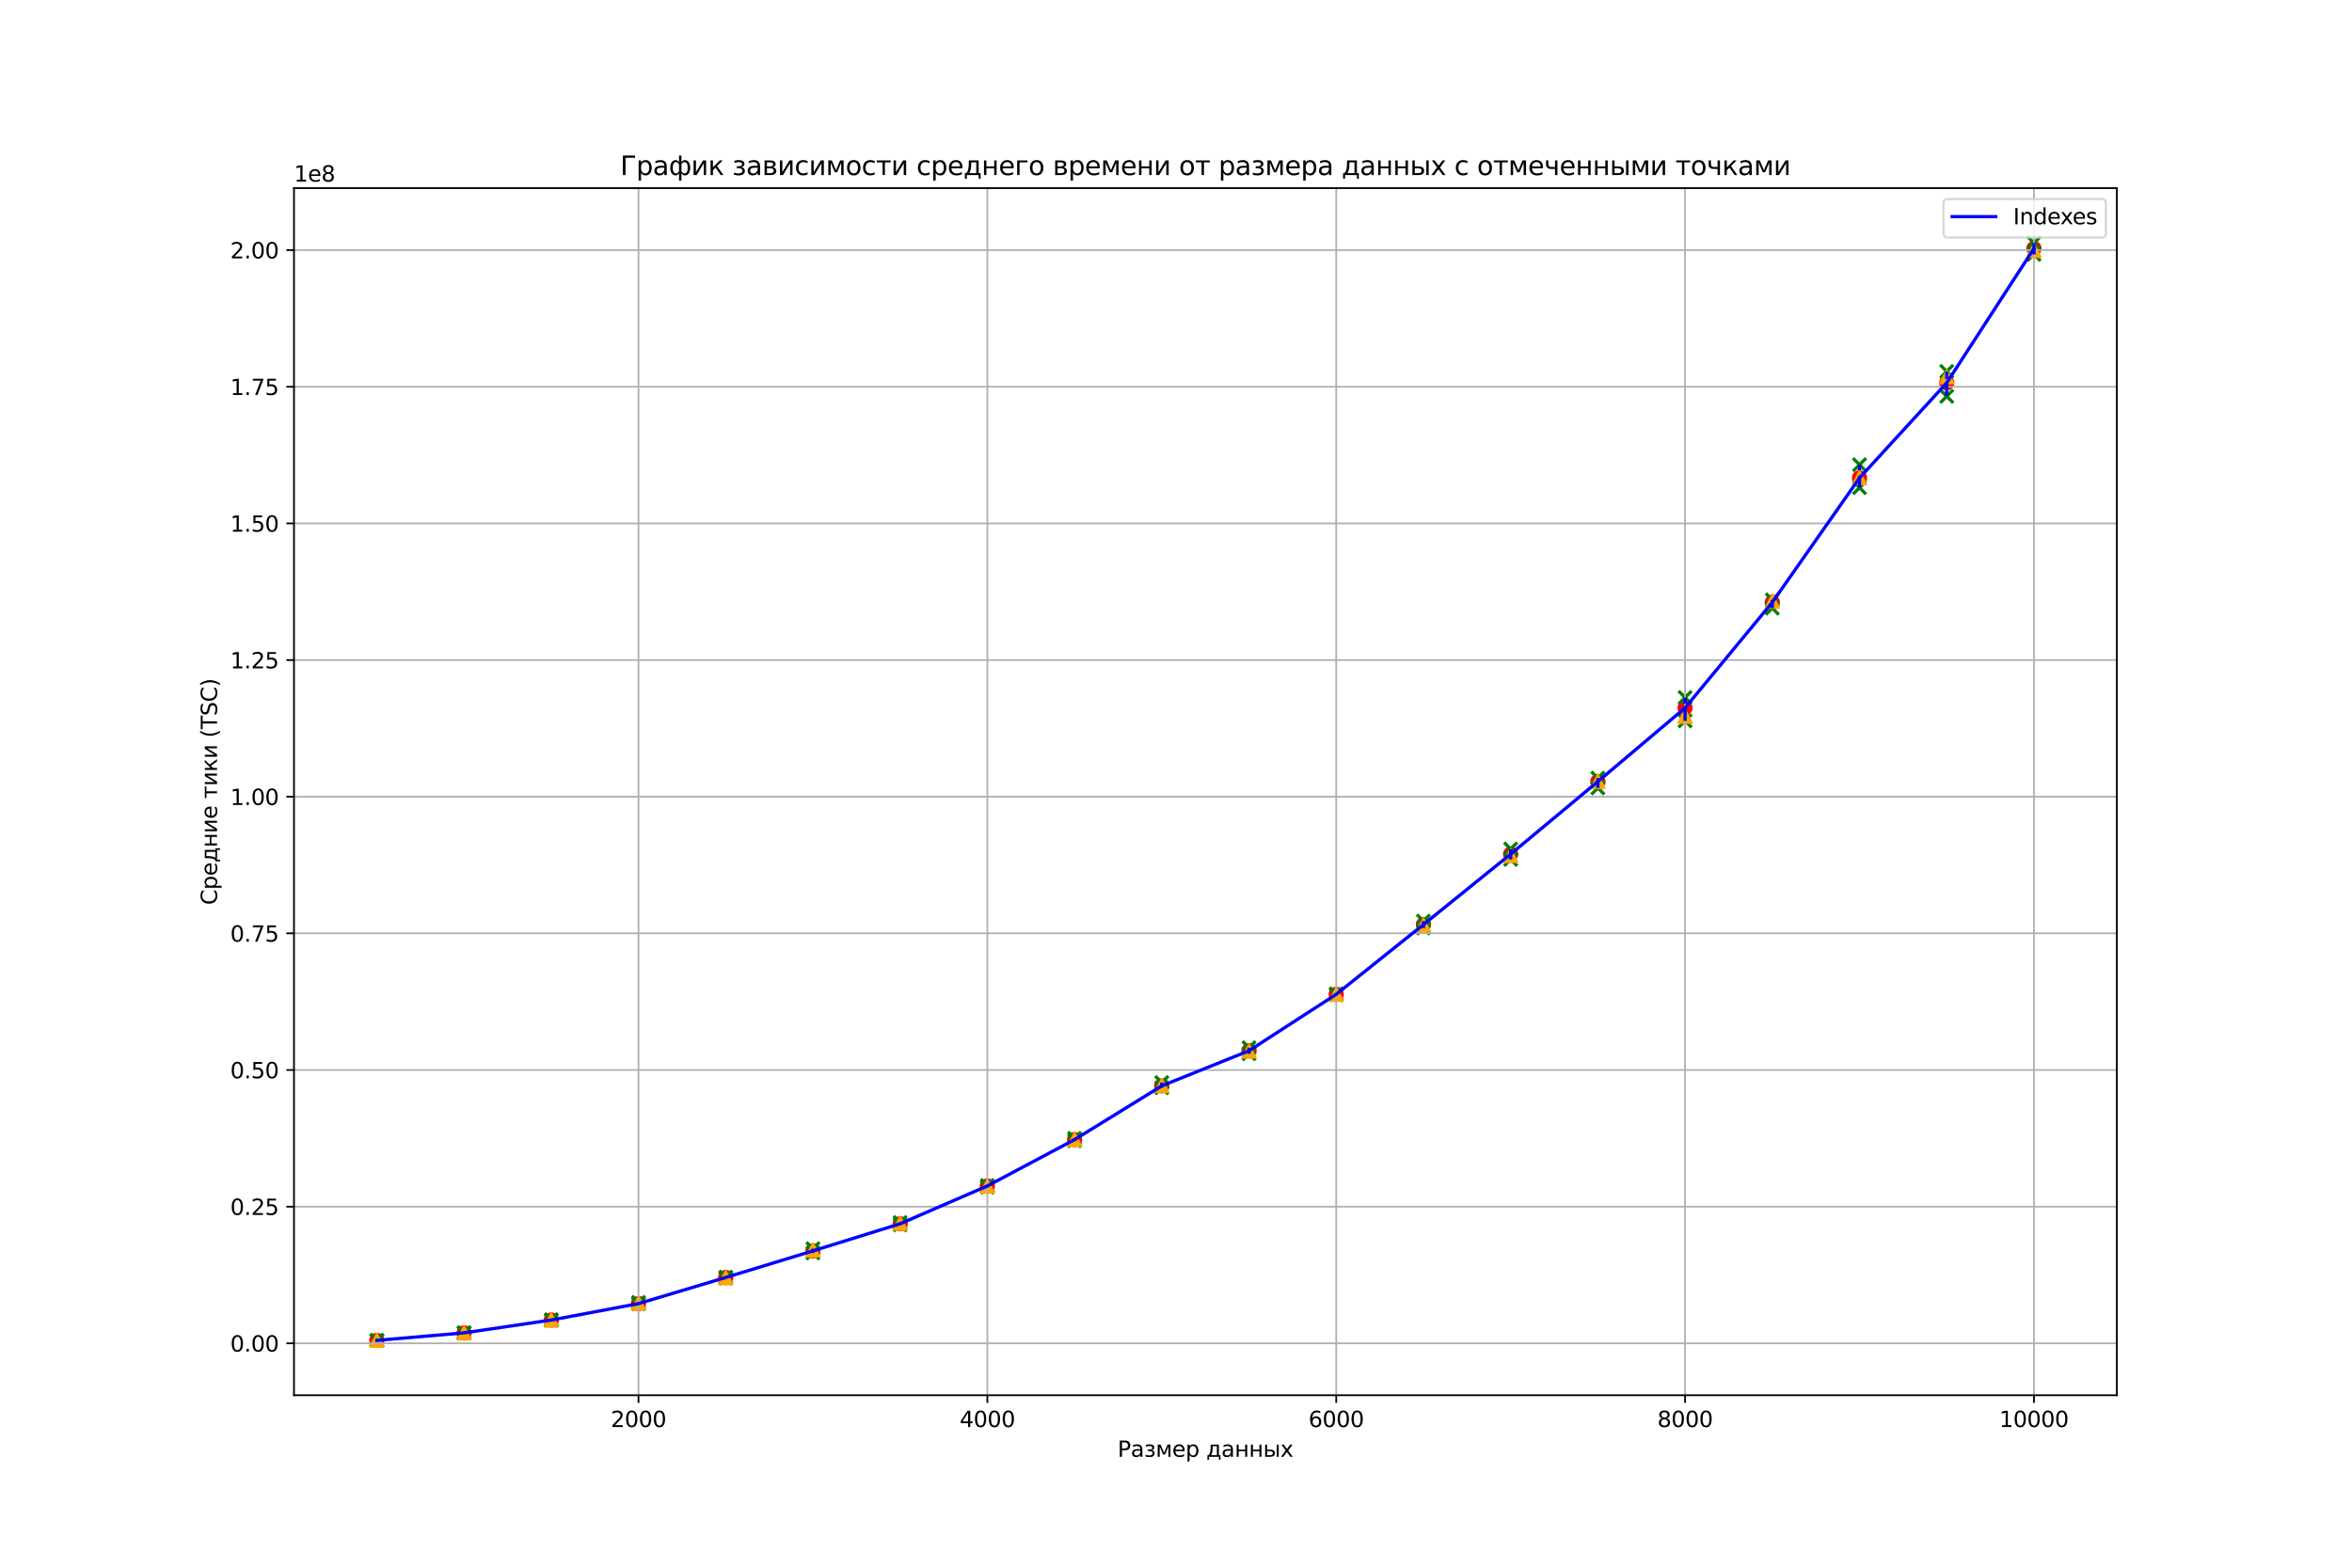 <?xml version="1.0" encoding="utf-8" standalone="no"?>
<!DOCTYPE svg PUBLIC "-//W3C//DTD SVG 1.1//EN"
  "http://www.w3.org/Graphics/SVG/1.1/DTD/svg11.dtd">
<svg xmlns:xlink="http://www.w3.org/1999/xlink" width="1080pt" height="720pt" viewBox="0 0 1080 720" xmlns="http://www.w3.org/2000/svg" version="1.1">
 <defs>
  <style type="text/css">*{stroke-linejoin: round; stroke-linecap: butt}</style>
 </defs>
 <g id="figure_1">
  <g id="patch_1">
   <path d="M 0 720 
L 1080 720 
L 1080 0 
L 0 0 
z
" style="fill: #ffffff"/>
  </g>
  <g id="axes_1">
   <g id="patch_2">
    <path d="M 135 640.8 
L 972 640.8 
L 972 86.4 
L 135 86.4 
z
" style="fill: #ffffff"/>
   </g>
   <g id="PathCollection_1">
    <defs>
     <path id="m2b028889c5" d="M 0 3 
C 0.796 3 1.559 2.684 2.121 2.121 
C 2.684 1.559 3 0.796 3 0 
C 3 -0.796 2.684 -1.559 2.121 -2.121 
C 1.559 -2.684 0.796 -3 0 -3 
C -0.796 -3 -1.559 -2.684 -2.121 -2.121 
C -2.684 -1.559 -3 -0.796 -3 0 
C -3 0.796 -2.684 1.559 -2.121 2.121 
C -1.559 2.684 -0.796 3 0 3 
z
" style="stroke: #ff0000"/>
    </defs>
    <g clip-path="url(#p96962bef96)">
     <use xlink:href="#m2b028889c5" x="173.045" y="615.594" style="fill: #ff0000; stroke: #ff0000"/>
    </g>
   </g>
   <g id="PathCollection_2">
    <defs>
     <path id="m1ae24043dd" d="M -3 3 
L 3 -3 
M -3 -3 
L 3 3 
" style="stroke: #008000; stroke-width: 1.5"/>
    </defs>
    <g clip-path="url(#p96962bef96)">
     <use xlink:href="#m1ae24043dd" x="173.045" y="615.6" style="fill: #008000; stroke: #008000; stroke-width: 1.5"/>
    </g>
   </g>
   <g id="PathCollection_3">
    <g clip-path="url(#p96962bef96)">
     <use xlink:href="#m1ae24043dd" x="173.045" y="615.586" style="fill: #008000; stroke: #008000; stroke-width: 1.5"/>
    </g>
   </g>
   <g id="PathCollection_4">
    <defs>
     <path id="m0c97c14d48" d="M 0 -3 
L -3 3 
L 3 3 
z
" style="stroke: #ffa500"/>
    </defs>
    <g clip-path="url(#p96962bef96)">
     <use xlink:href="#m0c97c14d48" x="173.045" y="615.593" style="fill: #ffa500; stroke: #ffa500"/>
    </g>
   </g>
   <g id="PathCollection_5">
    <g clip-path="url(#p96962bef96)">
     <use xlink:href="#m2b028889c5" x="213.093" y="612.154" style="fill: #ff0000; stroke: #ff0000"/>
    </g>
   </g>
   <g id="PathCollection_6">
    <g clip-path="url(#p96962bef96)">
     <use xlink:href="#m1ae24043dd" x="213.093" y="612.219" style="fill: #008000; stroke: #008000; stroke-width: 1.5"/>
    </g>
   </g>
   <g id="PathCollection_7">
    <g clip-path="url(#p96962bef96)">
     <use xlink:href="#m1ae24043dd" x="213.093" y="612.085" style="fill: #008000; stroke: #008000; stroke-width: 1.5"/>
    </g>
   </g>
   <g id="PathCollection_8">
    <g clip-path="url(#p96962bef96)">
     <use xlink:href="#m0c97c14d48" x="213.093" y="612.203" style="fill: #ffa500; stroke: #ffa500"/>
    </g>
   </g>
   <g id="PathCollection_9">
    <g clip-path="url(#p96962bef96)">
     <use xlink:href="#m2b028889c5" x="253.141" y="606.255" style="fill: #ff0000; stroke: #ff0000"/>
    </g>
   </g>
   <g id="PathCollection_10">
    <g clip-path="url(#p96962bef96)">
     <use xlink:href="#m1ae24043dd" x="253.141" y="606.379" style="fill: #008000; stroke: #008000; stroke-width: 1.5"/>
    </g>
   </g>
   <g id="PathCollection_11">
    <g clip-path="url(#p96962bef96)">
     <use xlink:href="#m1ae24043dd" x="253.141" y="606.094" style="fill: #008000; stroke: #008000; stroke-width: 1.5"/>
    </g>
   </g>
   <g id="PathCollection_12">
    <g clip-path="url(#p96962bef96)">
     <use xlink:href="#m0c97c14d48" x="253.141" y="606.243" style="fill: #ffa500; stroke: #ffa500"/>
    </g>
   </g>
   <g id="PathCollection_13">
    <g clip-path="url(#p96962bef96)">
     <use xlink:href="#m2b028889c5" x="293.189" y="598.711" style="fill: #ff0000; stroke: #ff0000"/>
    </g>
   </g>
   <g id="PathCollection_14">
    <g clip-path="url(#p96962bef96)">
     <use xlink:href="#m1ae24043dd" x="293.189" y="598.814" style="fill: #008000; stroke: #008000; stroke-width: 1.5"/>
    </g>
   </g>
   <g id="PathCollection_15">
    <g clip-path="url(#p96962bef96)">
     <use xlink:href="#m1ae24043dd" x="293.189" y="598.162" style="fill: #008000; stroke: #008000; stroke-width: 1.5"/>
    </g>
   </g>
   <g id="PathCollection_16">
    <g clip-path="url(#p96962bef96)">
     <use xlink:href="#m0c97c14d48" x="293.189" y="598.49" style="fill: #ffa500; stroke: #ffa500"/>
    </g>
   </g>
   <g id="PathCollection_17">
    <g clip-path="url(#p96962bef96)">
     <use xlink:href="#m2b028889c5" x="333.237" y="586.705" style="fill: #ff0000; stroke: #ff0000"/>
    </g>
   </g>
   <g id="PathCollection_18">
    <g clip-path="url(#p96962bef96)">
     <use xlink:href="#m1ae24043dd" x="333.237" y="587.036" style="fill: #008000; stroke: #008000; stroke-width: 1.5"/>
    </g>
   </g>
   <g id="PathCollection_19">
    <g clip-path="url(#p96962bef96)">
     <use xlink:href="#m1ae24043dd" x="333.237" y="586.543" style="fill: #008000; stroke: #008000; stroke-width: 1.5"/>
    </g>
   </g>
   <g id="PathCollection_20">
    <g clip-path="url(#p96962bef96)">
     <use xlink:href="#m0c97c14d48" x="333.237" y="586.808" style="fill: #ffa500; stroke: #ffa500"/>
    </g>
   </g>
   <g id="PathCollection_21">
    <g clip-path="url(#p96962bef96)">
     <use xlink:href="#m2b028889c5" x="373.285" y="574.496" style="fill: #ff0000; stroke: #ff0000"/>
    </g>
   </g>
   <g id="PathCollection_22">
    <g clip-path="url(#p96962bef96)">
     <use xlink:href="#m1ae24043dd" x="373.285" y="575.433" style="fill: #008000; stroke: #008000; stroke-width: 1.5"/>
    </g>
   </g>
   <g id="PathCollection_23">
    <g clip-path="url(#p96962bef96)">
     <use xlink:href="#m1ae24043dd" x="373.285" y="573.5" style="fill: #008000; stroke: #008000; stroke-width: 1.5"/>
    </g>
   </g>
   <g id="PathCollection_24">
    <g clip-path="url(#p96962bef96)">
     <use xlink:href="#m0c97c14d48" x="373.285" y="574.124" style="fill: #ffa500; stroke: #ffa500"/>
    </g>
   </g>
   <g id="PathCollection_25">
    <g clip-path="url(#p96962bef96)">
     <use xlink:href="#m2b028889c5" x="413.333" y="562.033" style="fill: #ff0000; stroke: #ff0000"/>
    </g>
   </g>
   <g id="PathCollection_26">
    <g clip-path="url(#p96962bef96)">
     <use xlink:href="#m1ae24043dd" x="413.333" y="562.565" style="fill: #008000; stroke: #008000; stroke-width: 1.5"/>
    </g>
   </g>
   <g id="PathCollection_27">
    <g clip-path="url(#p96962bef96)">
     <use xlink:href="#m1ae24043dd" x="413.333" y="561.479" style="fill: #008000; stroke: #008000; stroke-width: 1.5"/>
    </g>
   </g>
   <g id="PathCollection_28">
    <g clip-path="url(#p96962bef96)">
     <use xlink:href="#m0c97c14d48" x="413.333" y="561.853" style="fill: #ffa500; stroke: #ffa500"/>
    </g>
   </g>
   <g id="PathCollection_29">
    <g clip-path="url(#p96962bef96)">
     <use xlink:href="#m2b028889c5" x="453.38" y="544.671" style="fill: #ff0000; stroke: #ff0000"/>
    </g>
   </g>
   <g id="PathCollection_30">
    <g clip-path="url(#p96962bef96)">
     <use xlink:href="#m1ae24043dd" x="453.38" y="545.299" style="fill: #008000; stroke: #008000; stroke-width: 1.5"/>
    </g>
   </g>
   <g id="PathCollection_31">
    <g clip-path="url(#p96962bef96)">
     <use xlink:href="#m1ae24043dd" x="453.38" y="544.492" style="fill: #008000; stroke: #008000; stroke-width: 1.5"/>
    </g>
   </g>
   <g id="PathCollection_32">
    <g clip-path="url(#p96962bef96)">
     <use xlink:href="#m0c97c14d48" x="453.38" y="544.803" style="fill: #ffa500; stroke: #ffa500"/>
    </g>
   </g>
   <g id="PathCollection_33">
    <g clip-path="url(#p96962bef96)">
     <use xlink:href="#m2b028889c5" x="493.428" y="523.397" style="fill: #ff0000; stroke: #ff0000"/>
    </g>
   </g>
   <g id="PathCollection_34">
    <g clip-path="url(#p96962bef96)">
     <use xlink:href="#m1ae24043dd" x="493.428" y="523.943" style="fill: #008000; stroke: #008000; stroke-width: 1.5"/>
    </g>
   </g>
   <g id="PathCollection_35">
    <g clip-path="url(#p96962bef96)">
     <use xlink:href="#m1ae24043dd" x="493.428" y="522.807" style="fill: #008000; stroke: #008000; stroke-width: 1.5"/>
    </g>
   </g>
   <g id="PathCollection_36">
    <g clip-path="url(#p96962bef96)">
     <use xlink:href="#m0c97c14d48" x="493.428" y="523.373" style="fill: #ffa500; stroke: #ffa500"/>
    </g>
   </g>
   <g id="PathCollection_37">
    <g clip-path="url(#p96962bef96)">
     <use xlink:href="#m2b028889c5" x="533.476" y="498.701" style="fill: #ff0000; stroke: #ff0000"/>
    </g>
   </g>
   <g id="PathCollection_38">
    <g clip-path="url(#p96962bef96)">
     <use xlink:href="#m1ae24043dd" x="533.476" y="499.565" style="fill: #008000; stroke: #008000; stroke-width: 1.5"/>
    </g>
   </g>
   <g id="PathCollection_39">
    <g clip-path="url(#p96962bef96)">
     <use xlink:href="#m1ae24043dd" x="533.476" y="497.192" style="fill: #008000; stroke: #008000; stroke-width: 1.5"/>
    </g>
   </g>
   <g id="PathCollection_40">
    <g clip-path="url(#p96962bef96)">
     <use xlink:href="#m0c97c14d48" x="533.476" y="498.551" style="fill: #ffa500; stroke: #ffa500"/>
    </g>
   </g>
   <g id="PathCollection_41">
    <g clip-path="url(#p96962bef96)">
     <use xlink:href="#m2b028889c5" x="573.524" y="482.578" style="fill: #ff0000; stroke: #ff0000"/>
    </g>
   </g>
   <g id="PathCollection_42">
    <g clip-path="url(#p96962bef96)">
     <use xlink:href="#m1ae24043dd" x="573.524" y="483.954" style="fill: #008000; stroke: #008000; stroke-width: 1.5"/>
    </g>
   </g>
   <g id="PathCollection_43">
    <g clip-path="url(#p96962bef96)">
     <use xlink:href="#m1ae24043dd" x="573.524" y="481.2" style="fill: #008000; stroke: #008000; stroke-width: 1.5"/>
    </g>
   </g>
   <g id="PathCollection_44">
    <g clip-path="url(#p96962bef96)">
     <use xlink:href="#m0c97c14d48" x="573.524" y="482.729" style="fill: #ffa500; stroke: #ffa500"/>
    </g>
   </g>
   <g id="PathCollection_45">
    <g clip-path="url(#p96962bef96)">
     <use xlink:href="#m2b028889c5" x="613.572" y="456.658" style="fill: #ff0000; stroke: #ff0000"/>
    </g>
   </g>
   <g id="PathCollection_46">
    <g clip-path="url(#p96962bef96)">
     <use xlink:href="#m1ae24043dd" x="613.572" y="456.886" style="fill: #008000; stroke: #008000; stroke-width: 1.5"/>
    </g>
   </g>
   <g id="PathCollection_47">
    <g clip-path="url(#p96962bef96)">
     <use xlink:href="#m1ae24043dd" x="613.572" y="456.442" style="fill: #008000; stroke: #008000; stroke-width: 1.5"/>
    </g>
   </g>
   <g id="PathCollection_48">
    <g clip-path="url(#p96962bef96)">
     <use xlink:href="#m0c97c14d48" x="613.572" y="456.66" style="fill: #ffa500; stroke: #ffa500"/>
    </g>
   </g>
   <g id="PathCollection_49">
    <g clip-path="url(#p96962bef96)">
     <use xlink:href="#m2b028889c5" x="653.62" y="424.635" style="fill: #ff0000; stroke: #ff0000"/>
    </g>
   </g>
   <g id="PathCollection_50">
    <g clip-path="url(#p96962bef96)">
     <use xlink:href="#m1ae24043dd" x="653.62" y="426.219" style="fill: #008000; stroke: #008000; stroke-width: 1.5"/>
    </g>
   </g>
   <g id="PathCollection_51">
    <g clip-path="url(#p96962bef96)">
     <use xlink:href="#m1ae24043dd" x="653.62" y="423.04" style="fill: #008000; stroke: #008000; stroke-width: 1.5"/>
    </g>
   </g>
   <g id="PathCollection_52">
    <g clip-path="url(#p96962bef96)">
     <use xlink:href="#m0c97c14d48" x="653.62" y="424.873" style="fill: #ffa500; stroke: #ffa500"/>
    </g>
   </g>
   <g id="PathCollection_53">
    <g clip-path="url(#p96962bef96)">
     <use xlink:href="#m2b028889c5" x="693.667" y="392.263" style="fill: #ff0000; stroke: #ff0000"/>
    </g>
   </g>
   <g id="PathCollection_54">
    <g clip-path="url(#p96962bef96)">
     <use xlink:href="#m1ae24043dd" x="693.667" y="394.698" style="fill: #008000; stroke: #008000; stroke-width: 1.5"/>
    </g>
   </g>
   <g id="PathCollection_55">
    <g clip-path="url(#p96962bef96)">
     <use xlink:href="#m1ae24043dd" x="693.667" y="389.927" style="fill: #008000; stroke: #008000; stroke-width: 1.5"/>
    </g>
   </g>
   <g id="PathCollection_56">
    <g clip-path="url(#p96962bef96)">
     <use xlink:href="#m0c97c14d48" x="693.667" y="392.933" style="fill: #ffa500; stroke: #ffa500"/>
    </g>
   </g>
   <g id="PathCollection_57">
    <g clip-path="url(#p96962bef96)">
     <use xlink:href="#m2b028889c5" x="733.715" y="358.935" style="fill: #ff0000; stroke: #ff0000"/>
    </g>
   </g>
   <g id="PathCollection_58">
    <g clip-path="url(#p96962bef96)">
     <use xlink:href="#m1ae24043dd" x="733.715" y="361.877" style="fill: #008000; stroke: #008000; stroke-width: 1.5"/>
    </g>
   </g>
   <g id="PathCollection_59">
    <g clip-path="url(#p96962bef96)">
     <use xlink:href="#m1ae24043dd" x="733.715" y="357.386" style="fill: #008000; stroke: #008000; stroke-width: 1.5"/>
    </g>
   </g>
   <g id="PathCollection_60">
    <g clip-path="url(#p96962bef96)">
     <use xlink:href="#m0c97c14d48" x="733.715" y="358.883" style="fill: #ffa500; stroke: #ffa500"/>
    </g>
   </g>
   <g id="PathCollection_61">
    <g clip-path="url(#p96962bef96)">
     <use xlink:href="#m2b028889c5" x="773.763" y="325.109" style="fill: #ff0000; stroke: #ff0000"/>
    </g>
   </g>
   <g id="PathCollection_62">
    <g clip-path="url(#p96962bef96)">
     <use xlink:href="#m1ae24043dd" x="773.763" y="331.072" style="fill: #008000; stroke: #008000; stroke-width: 1.5"/>
    </g>
   </g>
   <g id="PathCollection_63">
    <g clip-path="url(#p96962bef96)">
     <use xlink:href="#m1ae24043dd" x="773.763" y="320.348" style="fill: #008000; stroke: #008000; stroke-width: 1.5"/>
    </g>
   </g>
   <g id="PathCollection_64">
    <g clip-path="url(#p96962bef96)">
     <use xlink:href="#m0c97c14d48" x="773.763" y="328.983" style="fill: #ffa500; stroke: #ffa500"/>
    </g>
   </g>
   <g id="PathCollection_65">
    <g clip-path="url(#p96962bef96)">
     <use xlink:href="#m2b028889c5" x="813.811" y="276.635" style="fill: #ff0000; stroke: #ff0000"/>
    </g>
   </g>
   <g id="PathCollection_66">
    <g clip-path="url(#p96962bef96)">
     <use xlink:href="#m1ae24043dd" x="813.811" y="279.313" style="fill: #008000; stroke: #008000; stroke-width: 1.5"/>
    </g>
   </g>
   <g id="PathCollection_67">
    <g clip-path="url(#p96962bef96)">
     <use xlink:href="#m1ae24043dd" x="813.811" y="275.526" style="fill: #008000; stroke: #008000; stroke-width: 1.5"/>
    </g>
   </g>
   <g id="PathCollection_68">
    <g clip-path="url(#p96962bef96)">
     <use xlink:href="#m0c97c14d48" x="813.811" y="276.148" style="fill: #ffa500; stroke: #ffa500"/>
    </g>
   </g>
   <g id="PathCollection_69">
    <g clip-path="url(#p96962bef96)">
     <use xlink:href="#m2b028889c5" x="853.859" y="219.505" style="fill: #ff0000; stroke: #ff0000"/>
    </g>
   </g>
   <g id="PathCollection_70">
    <g clip-path="url(#p96962bef96)">
     <use xlink:href="#m1ae24043dd" x="853.859" y="223.973" style="fill: #008000; stroke: #008000; stroke-width: 1.5"/>
    </g>
   </g>
   <g id="PathCollection_71">
    <g clip-path="url(#p96962bef96)">
     <use xlink:href="#m1ae24043dd" x="853.859" y="213.429" style="fill: #008000; stroke: #008000; stroke-width: 1.5"/>
    </g>
   </g>
   <g id="PathCollection_72">
    <g clip-path="url(#p96962bef96)">
     <use xlink:href="#m0c97c14d48" x="853.859" y="219.477" style="fill: #ffa500; stroke: #ffa500"/>
    </g>
   </g>
   <g id="PathCollection_73">
    <g clip-path="url(#p96962bef96)">
     <use xlink:href="#m2b028889c5" x="893.907" y="175.826" style="fill: #ff0000; stroke: #ff0000"/>
    </g>
   </g>
   <g id="PathCollection_74">
    <g clip-path="url(#p96962bef96)">
     <use xlink:href="#m1ae24043dd" x="893.907" y="182.013" style="fill: #008000; stroke: #008000; stroke-width: 1.5"/>
    </g>
   </g>
   <g id="PathCollection_75">
    <g clip-path="url(#p96962bef96)">
     <use xlink:href="#m1ae24043dd" x="893.907" y="170.578" style="fill: #008000; stroke: #008000; stroke-width: 1.5"/>
    </g>
   </g>
   <g id="PathCollection_76">
    <g clip-path="url(#p96962bef96)">
     <use xlink:href="#m0c97c14d48" x="893.907" y="173.081" style="fill: #ffa500; stroke: #ffa500"/>
    </g>
   </g>
   <g id="PathCollection_77">
    <g clip-path="url(#p96962bef96)">
     <use xlink:href="#m2b028889c5" x="933.955" y="114.116" style="fill: #ff0000; stroke: #ff0000"/>
    </g>
   </g>
   <g id="PathCollection_78">
    <g clip-path="url(#p96962bef96)">
     <use xlink:href="#m1ae24043dd" x="933.955" y="116.839" style="fill: #008000; stroke: #008000; stroke-width: 1.5"/>
    </g>
   </g>
   <g id="PathCollection_79">
    <g clip-path="url(#p96962bef96)">
     <use xlink:href="#m1ae24043dd" x="933.955" y="111.6" style="fill: #008000; stroke: #008000; stroke-width: 1.5"/>
    </g>
   </g>
   <g id="PathCollection_80">
    <g clip-path="url(#p96962bef96)">
     <use xlink:href="#m0c97c14d48" x="933.955" y="115.053" style="fill: #ffa500; stroke: #ffa500"/>
    </g>
   </g>
   <g id="matplotlib.axis_1">
    <g id="xtick_1">
     <g id="line2d_1">
      <path d="M 293.189 640.8 
L 293.189 86.4 
" clip-path="url(#p96962bef96)" style="fill: none; stroke: #b0b0b0; stroke-width: 0.8; stroke-linecap: square"/>
     </g>
     <g id="line2d_2">
      <defs>
       <path id="m80d5ebaf4d" d="M 0 0 
L 0 3.5 
" style="stroke: #000000; stroke-width: 0.8"/>
      </defs>
      <g>
       <use xlink:href="#m80d5ebaf4d" x="293.189" y="640.8" style="stroke: #000000; stroke-width: 0.8"/>
      </g>
     </g>
     <g id="text_1">
      <!-- 2000 -->
      <g transform="translate(280.464 655.398) scale(0.1 -0.1)">
       <defs>
        <path id="DejaVuSans-32" d="M 1228 531 
L 3431 531 
L 3431 0 
L 469 0 
L 469 531 
Q 828 903 1448 1529 
Q 2069 2156 2228 2338 
Q 2531 2678 2651 2914 
Q 2772 3150 2772 3378 
Q 2772 3750 2511 3984 
Q 2250 4219 1831 4219 
Q 1534 4219 1204 4116 
Q 875 4013 500 3803 
L 500 4441 
Q 881 4594 1212 4672 
Q 1544 4750 1819 4750 
Q 2544 4750 2975 4387 
Q 3406 4025 3406 3419 
Q 3406 3131 3298 2873 
Q 3191 2616 2906 2266 
Q 2828 2175 2409 1742 
Q 1991 1309 1228 531 
z
" transform="scale(0.016)"/>
        <path id="DejaVuSans-30" d="M 2034 4250 
Q 1547 4250 1301 3770 
Q 1056 3291 1056 2328 
Q 1056 1369 1301 889 
Q 1547 409 2034 409 
Q 2525 409 2770 889 
Q 3016 1369 3016 2328 
Q 3016 3291 2770 3770 
Q 2525 4250 2034 4250 
z
M 2034 4750 
Q 2819 4750 3233 4129 
Q 3647 3509 3647 2328 
Q 3647 1150 3233 529 
Q 2819 -91 2034 -91 
Q 1250 -91 836 529 
Q 422 1150 422 2328 
Q 422 3509 836 4129 
Q 1250 4750 2034 4750 
z
" transform="scale(0.016)"/>
       </defs>
       <use xlink:href="#DejaVuSans-32"/>
       <use xlink:href="#DejaVuSans-30" x="63.623"/>
       <use xlink:href="#DejaVuSans-30" x="127.246"/>
       <use xlink:href="#DejaVuSans-30" x="190.869"/>
      </g>
     </g>
    </g>
    <g id="xtick_2">
     <g id="line2d_3">
      <path d="M 453.38 640.8 
L 453.38 86.4 
" clip-path="url(#p96962bef96)" style="fill: none; stroke: #b0b0b0; stroke-width: 0.8; stroke-linecap: square"/>
     </g>
     <g id="line2d_4">
      <g>
       <use xlink:href="#m80d5ebaf4d" x="453.38" y="640.8" style="stroke: #000000; stroke-width: 0.8"/>
      </g>
     </g>
     <g id="text_2">
      <!-- 4000 -->
      <g transform="translate(440.655 655.398) scale(0.1 -0.1)">
       <defs>
        <path id="DejaVuSans-34" d="M 2419 4116 
L 825 1625 
L 2419 1625 
L 2419 4116 
z
M 2253 4666 
L 3047 4666 
L 3047 1625 
L 3713 1625 
L 3713 1100 
L 3047 1100 
L 3047 0 
L 2419 0 
L 2419 1100 
L 313 1100 
L 313 1709 
L 2253 4666 
z
" transform="scale(0.016)"/>
       </defs>
       <use xlink:href="#DejaVuSans-34"/>
       <use xlink:href="#DejaVuSans-30" x="63.623"/>
       <use xlink:href="#DejaVuSans-30" x="127.246"/>
       <use xlink:href="#DejaVuSans-30" x="190.869"/>
      </g>
     </g>
    </g>
    <g id="xtick_3">
     <g id="line2d_5">
      <path d="M 613.572 640.8 
L 613.572 86.4 
" clip-path="url(#p96962bef96)" style="fill: none; stroke: #b0b0b0; stroke-width: 0.8; stroke-linecap: square"/>
     </g>
     <g id="line2d_6">
      <g>
       <use xlink:href="#m80d5ebaf4d" x="613.572" y="640.8" style="stroke: #000000; stroke-width: 0.8"/>
      </g>
     </g>
     <g id="text_3">
      <!-- 6000 -->
      <g transform="translate(600.847 655.398) scale(0.1 -0.1)">
       <defs>
        <path id="DejaVuSans-36" d="M 2113 2584 
Q 1688 2584 1439 2293 
Q 1191 2003 1191 1497 
Q 1191 994 1439 701 
Q 1688 409 2113 409 
Q 2538 409 2786 701 
Q 3034 994 3034 1497 
Q 3034 2003 2786 2293 
Q 2538 2584 2113 2584 
z
M 3366 4563 
L 3366 3988 
Q 3128 4100 2886 4159 
Q 2644 4219 2406 4219 
Q 1781 4219 1451 3797 
Q 1122 3375 1075 2522 
Q 1259 2794 1537 2939 
Q 1816 3084 2150 3084 
Q 2853 3084 3261 2657 
Q 3669 2231 3669 1497 
Q 3669 778 3244 343 
Q 2819 -91 2113 -91 
Q 1303 -91 875 529 
Q 447 1150 447 2328 
Q 447 3434 972 4092 
Q 1497 4750 2381 4750 
Q 2619 4750 2861 4703 
Q 3103 4656 3366 4563 
z
" transform="scale(0.016)"/>
       </defs>
       <use xlink:href="#DejaVuSans-36"/>
       <use xlink:href="#DejaVuSans-30" x="63.623"/>
       <use xlink:href="#DejaVuSans-30" x="127.246"/>
       <use xlink:href="#DejaVuSans-30" x="190.869"/>
      </g>
     </g>
    </g>
    <g id="xtick_4">
     <g id="line2d_7">
      <path d="M 773.763 640.8 
L 773.763 86.4 
" clip-path="url(#p96962bef96)" style="fill: none; stroke: #b0b0b0; stroke-width: 0.8; stroke-linecap: square"/>
     </g>
     <g id="line2d_8">
      <g>
       <use xlink:href="#m80d5ebaf4d" x="773.763" y="640.8" style="stroke: #000000; stroke-width: 0.8"/>
      </g>
     </g>
     <g id="text_4">
      <!-- 8000 -->
      <g transform="translate(761.038 655.398) scale(0.1 -0.1)">
       <defs>
        <path id="DejaVuSans-38" d="M 2034 2216 
Q 1584 2216 1326 1975 
Q 1069 1734 1069 1313 
Q 1069 891 1326 650 
Q 1584 409 2034 409 
Q 2484 409 2743 651 
Q 3003 894 3003 1313 
Q 3003 1734 2745 1975 
Q 2488 2216 2034 2216 
z
M 1403 2484 
Q 997 2584 770 2862 
Q 544 3141 544 3541 
Q 544 4100 942 4425 
Q 1341 4750 2034 4750 
Q 2731 4750 3128 4425 
Q 3525 4100 3525 3541 
Q 3525 3141 3298 2862 
Q 3072 2584 2669 2484 
Q 3125 2378 3379 2068 
Q 3634 1759 3634 1313 
Q 3634 634 3220 271 
Q 2806 -91 2034 -91 
Q 1263 -91 848 271 
Q 434 634 434 1313 
Q 434 1759 690 2068 
Q 947 2378 1403 2484 
z
M 1172 3481 
Q 1172 3119 1398 2916 
Q 1625 2713 2034 2713 
Q 2441 2713 2670 2916 
Q 2900 3119 2900 3481 
Q 2900 3844 2670 4047 
Q 2441 4250 2034 4250 
Q 1625 4250 1398 4047 
Q 1172 3844 1172 3481 
z
" transform="scale(0.016)"/>
       </defs>
       <use xlink:href="#DejaVuSans-38"/>
       <use xlink:href="#DejaVuSans-30" x="63.623"/>
       <use xlink:href="#DejaVuSans-30" x="127.246"/>
       <use xlink:href="#DejaVuSans-30" x="190.869"/>
      </g>
     </g>
    </g>
    <g id="xtick_5">
     <g id="line2d_9">
      <path d="M 933.955 640.8 
L 933.955 86.4 
" clip-path="url(#p96962bef96)" style="fill: none; stroke: #b0b0b0; stroke-width: 0.8; stroke-linecap: square"/>
     </g>
     <g id="line2d_10">
      <g>
       <use xlink:href="#m80d5ebaf4d" x="933.955" y="640.8" style="stroke: #000000; stroke-width: 0.8"/>
      </g>
     </g>
     <g id="text_5">
      <!-- 10000 -->
      <g transform="translate(918.048 655.398) scale(0.1 -0.1)">
       <defs>
        <path id="DejaVuSans-31" d="M 794 531 
L 1825 531 
L 1825 4091 
L 703 3866 
L 703 4441 
L 1819 4666 
L 2450 4666 
L 2450 531 
L 3481 531 
L 3481 0 
L 794 0 
L 794 531 
z
" transform="scale(0.016)"/>
       </defs>
       <use xlink:href="#DejaVuSans-31"/>
       <use xlink:href="#DejaVuSans-30" x="63.623"/>
       <use xlink:href="#DejaVuSans-30" x="127.246"/>
       <use xlink:href="#DejaVuSans-30" x="190.869"/>
       <use xlink:href="#DejaVuSans-30" x="254.492"/>
      </g>
     </g>
    </g>
    <g id="text_6">
     <!-- Размер данных -->
     <g transform="translate(513.185 669.077) scale(0.1 -0.1)">
      <defs>
       <path id="DejaVuSans-420" d="M 1259 4147 
L 1259 2394 
L 2053 2394 
Q 2494 2394 2734 2622 
Q 2975 2850 2975 3272 
Q 2975 3691 2734 3919 
Q 2494 4147 2053 4147 
L 1259 4147 
z
M 628 4666 
L 2053 4666 
Q 2838 4666 3239 4311 
Q 3641 3956 3641 3272 
Q 3641 2581 3239 2228 
Q 2838 1875 2053 1875 
L 1259 1875 
L 1259 0 
L 628 0 
L 628 4666 
z
" transform="scale(0.016)"/>
       <path id="DejaVuSans-430" d="M 2194 1759 
Q 1497 1759 1228 1600 
Q 959 1441 959 1056 
Q 959 750 1161 570 
Q 1363 391 1709 391 
Q 2188 391 2477 730 
Q 2766 1069 2766 1631 
L 2766 1759 
L 2194 1759 
z
M 3341 1997 
L 3341 0 
L 2766 0 
L 2766 531 
Q 2569 213 2275 61 
Q 1981 -91 1556 -91 
Q 1019 -91 701 211 
Q 384 513 384 1019 
Q 384 1609 779 1909 
Q 1175 2209 1959 2209 
L 2766 2209 
L 2766 2266 
Q 2766 2663 2505 2880 
Q 2244 3097 1772 3097 
Q 1472 3097 1187 3025 
Q 903 2953 641 2809 
L 641 3341 
Q 956 3463 1253 3523 
Q 1550 3584 1831 3584 
Q 2591 3584 2966 3190 
Q 3341 2797 3341 1997 
z
" transform="scale(0.016)"/>
       <path id="DejaVuSans-437" d="M 2206 1888 
Q 2594 1813 2809 1584 
Q 3025 1356 3025 1019 
Q 3025 478 2622 193 
Q 2219 -91 1475 -91 
Q 1225 -91 961 -47 
Q 697 -3 416 84 
L 416 619 
Q 638 503 903 445 
Q 1169 388 1459 388 
Q 1931 388 2195 563 
Q 2459 738 2459 1019 
Q 2459 1294 2225 1461 
Q 1991 1628 1563 1628 
L 1100 1628 
L 1100 2103 
L 1584 2103 
Q 1947 2103 2158 2242 
Q 2369 2381 2369 2600 
Q 2369 2800 2151 2944 
Q 1934 3088 1563 3088 
Q 1341 3088 1089 3047 
Q 838 3006 534 2916 
L 534 3438 
Q 841 3513 1106 3550 
Q 1372 3588 1609 3588 
Q 2222 3588 2576 3342 
Q 2931 3097 2931 2656 
Q 2931 2366 2743 2164 
Q 2556 1963 2206 1888 
z
" transform="scale(0.016)"/>
       <path id="DejaVuSans-43c" d="M 581 3500 
L 1422 3500 
L 2416 1156 
L 3413 3500 
L 4247 3500 
L 4247 0 
L 3669 0 
L 3669 2950 
L 2703 672 
L 2128 672 
L 1159 2950 
L 1159 0 
L 581 0 
L 581 3500 
z
" transform="scale(0.016)"/>
       <path id="DejaVuSans-435" d="M 3597 1894 
L 3597 1613 
L 953 1613 
Q 991 1019 1311 708 
Q 1631 397 2203 397 
Q 2534 397 2845 478 
Q 3156 559 3463 722 
L 3463 178 
Q 3153 47 2828 -22 
Q 2503 -91 2169 -91 
Q 1331 -91 842 396 
Q 353 884 353 1716 
Q 353 2575 817 3079 
Q 1281 3584 2069 3584 
Q 2775 3584 3186 3129 
Q 3597 2675 3597 1894 
z
M 3022 2063 
Q 3016 2534 2758 2815 
Q 2500 3097 2075 3097 
Q 1594 3097 1305 2825 
Q 1016 2553 972 2059 
L 3022 2063 
z
" transform="scale(0.016)"/>
       <path id="DejaVuSans-440" d="M 1159 525 
L 1159 -1331 
L 581 -1331 
L 581 3500 
L 1159 3500 
L 1159 2969 
Q 1341 3281 1617 3432 
Q 1894 3584 2278 3584 
Q 2916 3584 3314 3078 
Q 3713 2572 3713 1747 
Q 3713 922 3314 415 
Q 2916 -91 2278 -91 
Q 1894 -91 1617 61 
Q 1341 213 1159 525 
z
M 3116 1747 
Q 3116 2381 2855 2742 
Q 2594 3103 2138 3103 
Q 1681 3103 1420 2742 
Q 1159 2381 1159 1747 
Q 1159 1113 1420 752 
Q 1681 391 2138 391 
Q 2594 391 2855 752 
Q 3116 1113 3116 1747 
z
" transform="scale(0.016)"/>
       <path id="DejaVuSans-20" transform="scale(0.016)"/>
       <path id="DejaVuSans-434" d="M 1384 459 
L 3053 459 
L 3053 3041 
L 1844 3041 
L 1844 2603 
Q 1844 1316 1475 628 
L 1384 459 
z
M 550 459 
Q 834 584 959 850 
Q 1266 1509 1266 2838 
L 1266 3500 
L 3631 3500 
L 3631 459 
L 4091 459 
L 4091 -884 
L 3631 -884 
L 3631 0 
L 794 0 
L 794 -884 
L 334 -884 
L 334 459 
L 550 459 
z
" transform="scale(0.016)"/>
       <path id="DejaVuSans-43d" d="M 581 3500 
L 1159 3500 
L 1159 2072 
L 3025 2072 
L 3025 3500 
L 3603 3500 
L 3603 0 
L 3025 0 
L 3025 1613 
L 1159 1613 
L 1159 0 
L 581 0 
L 581 3500 
z
" transform="scale(0.016)"/>
       <path id="DejaVuSans-44b" d="M 3907 3500 
L 4482 3500 
L 4482 0 
L 3907 0 
L 3907 3500 
z
M 4195 3584 
L 4195 3584 
z
M 2781 1038 
Q 2781 1319 2576 1466 
Q 2372 1613 1978 1613 
L 1159 1613 
L 1159 459 
L 1978 459 
Q 2372 459 2576 607 
Q 2781 756 2781 1038 
z
M 581 3500 
L 1159 3500 
L 1159 2072 
L 2003 2072 
Q 2672 2072 3033 1817 
Q 3394 1563 3394 1038 
Q 3394 513 3033 256 
Q 2672 0 2003 0 
L 581 0 
L 581 3500 
z
" transform="scale(0.016)"/>
       <path id="DejaVuSans-445" d="M 3513 3500 
L 2247 1797 
L 3578 0 
L 2900 0 
L 1881 1375 
L 863 0 
L 184 0 
L 1544 1831 
L 300 3500 
L 978 3500 
L 1906 2253 
L 2834 3500 
L 3513 3500 
z
" transform="scale(0.016)"/>
      </defs>
      <use xlink:href="#DejaVuSans-420"/>
      <use xlink:href="#DejaVuSans-430" x="60.303"/>
      <use xlink:href="#DejaVuSans-437" x="121.582"/>
      <use xlink:href="#DejaVuSans-43c" x="174.756"/>
      <use xlink:href="#DejaVuSans-435" x="250.195"/>
      <use xlink:href="#DejaVuSans-440" x="311.719"/>
      <use xlink:href="#DejaVuSans-20" x="375.195"/>
      <use xlink:href="#DejaVuSans-434" x="406.982"/>
      <use xlink:href="#DejaVuSans-430" x="476.123"/>
      <use xlink:href="#DejaVuSans-43d" x="537.402"/>
      <use xlink:href="#DejaVuSans-43d" x="602.783"/>
      <use xlink:href="#DejaVuSans-44b" x="668.164"/>
      <use xlink:href="#DejaVuSans-445" x="747.119"/>
     </g>
    </g>
   </g>
   <g id="matplotlib.axis_2">
    <g id="ytick_1">
     <g id="line2d_11">
      <path d="M 135 616.948 
L 972 616.948 
" clip-path="url(#p96962bef96)" style="fill: none; stroke: #b0b0b0; stroke-width: 0.8; stroke-linecap: square"/>
     </g>
     <g id="line2d_12">
      <defs>
       <path id="m7ffe8551c0" d="M 0 0 
L -3.5 0 
" style="stroke: #000000; stroke-width: 0.8"/>
      </defs>
      <g>
       <use xlink:href="#m7ffe8551c0" x="135" y="616.948" style="stroke: #000000; stroke-width: 0.8"/>
      </g>
     </g>
     <g id="text_7">
      <!-- 0.00 -->
      <g transform="translate(105.734 620.747) scale(0.1 -0.1)">
       <defs>
        <path id="DejaVuSans-2e" d="M 684 794 
L 1344 794 
L 1344 0 
L 684 0 
L 684 794 
z
" transform="scale(0.016)"/>
       </defs>
       <use xlink:href="#DejaVuSans-30"/>
       <use xlink:href="#DejaVuSans-2e" x="63.623"/>
       <use xlink:href="#DejaVuSans-30" x="95.41"/>
       <use xlink:href="#DejaVuSans-30" x="159.033"/>
      </g>
     </g>
    </g>
    <g id="ytick_2">
     <g id="line2d_13">
      <path d="M 135 554.188 
L 972 554.188 
" clip-path="url(#p96962bef96)" style="fill: none; stroke: #b0b0b0; stroke-width: 0.8; stroke-linecap: square"/>
     </g>
     <g id="line2d_14">
      <g>
       <use xlink:href="#m7ffe8551c0" x="135" y="554.188" style="stroke: #000000; stroke-width: 0.8"/>
      </g>
     </g>
     <g id="text_8">
      <!-- 0.25 -->
      <g transform="translate(105.734 557.987) scale(0.1 -0.1)">
       <defs>
        <path id="DejaVuSans-35" d="M 691 4666 
L 3169 4666 
L 3169 4134 
L 1269 4134 
L 1269 2991 
Q 1406 3038 1543 3061 
Q 1681 3084 1819 3084 
Q 2600 3084 3056 2656 
Q 3513 2228 3513 1497 
Q 3513 744 3044 326 
Q 2575 -91 1722 -91 
Q 1428 -91 1123 -41 
Q 819 9 494 109 
L 494 744 
Q 775 591 1075 516 
Q 1375 441 1709 441 
Q 2250 441 2565 725 
Q 2881 1009 2881 1497 
Q 2881 1984 2565 2268 
Q 2250 2553 1709 2553 
Q 1456 2553 1204 2497 
Q 953 2441 691 2322 
L 691 4666 
z
" transform="scale(0.016)"/>
       </defs>
       <use xlink:href="#DejaVuSans-30"/>
       <use xlink:href="#DejaVuSans-2e" x="63.623"/>
       <use xlink:href="#DejaVuSans-32" x="95.41"/>
       <use xlink:href="#DejaVuSans-35" x="159.033"/>
      </g>
     </g>
    </g>
    <g id="ytick_3">
     <g id="line2d_15">
      <path d="M 135 491.427 
L 972 491.427 
" clip-path="url(#p96962bef96)" style="fill: none; stroke: #b0b0b0; stroke-width: 0.8; stroke-linecap: square"/>
     </g>
     <g id="line2d_16">
      <g>
       <use xlink:href="#m7ffe8551c0" x="135" y="491.427" style="stroke: #000000; stroke-width: 0.8"/>
      </g>
     </g>
     <g id="text_9">
      <!-- 0.50 -->
      <g transform="translate(105.734 495.227) scale(0.1 -0.1)">
       <use xlink:href="#DejaVuSans-30"/>
       <use xlink:href="#DejaVuSans-2e" x="63.623"/>
       <use xlink:href="#DejaVuSans-35" x="95.41"/>
       <use xlink:href="#DejaVuSans-30" x="159.033"/>
      </g>
     </g>
    </g>
    <g id="ytick_4">
     <g id="line2d_17">
      <path d="M 135 428.667 
L 972 428.667 
" clip-path="url(#p96962bef96)" style="fill: none; stroke: #b0b0b0; stroke-width: 0.8; stroke-linecap: square"/>
     </g>
     <g id="line2d_18">
      <g>
       <use xlink:href="#m7ffe8551c0" x="135" y="428.667" style="stroke: #000000; stroke-width: 0.8"/>
      </g>
     </g>
     <g id="text_10">
      <!-- 0.75 -->
      <g transform="translate(105.734 432.466) scale(0.1 -0.1)">
       <defs>
        <path id="DejaVuSans-37" d="M 525 4666 
L 3525 4666 
L 3525 4397 
L 1831 0 
L 1172 0 
L 2766 4134 
L 525 4134 
L 525 4666 
z
" transform="scale(0.016)"/>
       </defs>
       <use xlink:href="#DejaVuSans-30"/>
       <use xlink:href="#DejaVuSans-2e" x="63.623"/>
       <use xlink:href="#DejaVuSans-37" x="95.41"/>
       <use xlink:href="#DejaVuSans-35" x="159.033"/>
      </g>
     </g>
    </g>
    <g id="ytick_5">
     <g id="line2d_19">
      <path d="M 135 365.907 
L 972 365.907 
" clip-path="url(#p96962bef96)" style="fill: none; stroke: #b0b0b0; stroke-width: 0.8; stroke-linecap: square"/>
     </g>
     <g id="line2d_20">
      <g>
       <use xlink:href="#m7ffe8551c0" x="135" y="365.907" style="stroke: #000000; stroke-width: 0.8"/>
      </g>
     </g>
     <g id="text_11">
      <!-- 1.00 -->
      <g transform="translate(105.734 369.706) scale(0.1 -0.1)">
       <use xlink:href="#DejaVuSans-31"/>
       <use xlink:href="#DejaVuSans-2e" x="63.623"/>
       <use xlink:href="#DejaVuSans-30" x="95.41"/>
       <use xlink:href="#DejaVuSans-30" x="159.033"/>
      </g>
     </g>
    </g>
    <g id="ytick_6">
     <g id="line2d_21">
      <path d="M 135 303.146 
L 972 303.146 
" clip-path="url(#p96962bef96)" style="fill: none; stroke: #b0b0b0; stroke-width: 0.8; stroke-linecap: square"/>
     </g>
     <g id="line2d_22">
      <g>
       <use xlink:href="#m7ffe8551c0" x="135" y="303.146" style="stroke: #000000; stroke-width: 0.8"/>
      </g>
     </g>
     <g id="text_12">
      <!-- 1.25 -->
      <g transform="translate(105.734 306.946) scale(0.1 -0.1)">
       <use xlink:href="#DejaVuSans-31"/>
       <use xlink:href="#DejaVuSans-2e" x="63.623"/>
       <use xlink:href="#DejaVuSans-32" x="95.41"/>
       <use xlink:href="#DejaVuSans-35" x="159.033"/>
      </g>
     </g>
    </g>
    <g id="ytick_7">
     <g id="line2d_23">
      <path d="M 135 240.386 
L 972 240.386 
" clip-path="url(#p96962bef96)" style="fill: none; stroke: #b0b0b0; stroke-width: 0.8; stroke-linecap: square"/>
     </g>
     <g id="line2d_24">
      <g>
       <use xlink:href="#m7ffe8551c0" x="135" y="240.386" style="stroke: #000000; stroke-width: 0.8"/>
      </g>
     </g>
     <g id="text_13">
      <!-- 1.50 -->
      <g transform="translate(105.734 244.185) scale(0.1 -0.1)">
       <use xlink:href="#DejaVuSans-31"/>
       <use xlink:href="#DejaVuSans-2e" x="63.623"/>
       <use xlink:href="#DejaVuSans-35" x="95.41"/>
       <use xlink:href="#DejaVuSans-30" x="159.033"/>
      </g>
     </g>
    </g>
    <g id="ytick_8">
     <g id="line2d_25">
      <path d="M 135 177.626 
L 972 177.626 
" clip-path="url(#p96962bef96)" style="fill: none; stroke: #b0b0b0; stroke-width: 0.8; stroke-linecap: square"/>
     </g>
     <g id="line2d_26">
      <g>
       <use xlink:href="#m7ffe8551c0" x="135" y="177.626" style="stroke: #000000; stroke-width: 0.8"/>
      </g>
     </g>
     <g id="text_14">
      <!-- 1.75 -->
      <g transform="translate(105.734 181.425) scale(0.1 -0.1)">
       <use xlink:href="#DejaVuSans-31"/>
       <use xlink:href="#DejaVuSans-2e" x="63.623"/>
       <use xlink:href="#DejaVuSans-37" x="95.41"/>
       <use xlink:href="#DejaVuSans-35" x="159.033"/>
      </g>
     </g>
    </g>
    <g id="ytick_9">
     <g id="line2d_27">
      <path d="M 135 114.866 
L 972 114.866 
" clip-path="url(#p96962bef96)" style="fill: none; stroke: #b0b0b0; stroke-width: 0.8; stroke-linecap: square"/>
     </g>
     <g id="line2d_28">
      <g>
       <use xlink:href="#m7ffe8551c0" x="135" y="114.866" style="stroke: #000000; stroke-width: 0.8"/>
      </g>
     </g>
     <g id="text_15">
      <!-- 2.00 -->
      <g transform="translate(105.734 118.665) scale(0.1 -0.1)">
       <use xlink:href="#DejaVuSans-32"/>
       <use xlink:href="#DejaVuSans-2e" x="63.623"/>
       <use xlink:href="#DejaVuSans-30" x="95.41"/>
       <use xlink:href="#DejaVuSans-30" x="159.033"/>
      </g>
     </g>
    </g>
    <g id="text_16">
     <!-- Средние тики (TSC) -->
     <g transform="translate(99.655 415.624) rotate(-90) scale(0.1 -0.1)">
      <defs>
       <path id="DejaVuSans-421" d="M 4122 4306 
L 4122 3641 
Q 3803 3938 3442 4084 
Q 3081 4231 2675 4231 
Q 1875 4231 1450 3742 
Q 1025 3253 1025 2328 
Q 1025 1406 1450 917 
Q 1875 428 2675 428 
Q 3081 428 3442 575 
Q 3803 722 4122 1019 
L 4122 359 
Q 3791 134 3420 21 
Q 3050 -91 2638 -91 
Q 1578 -91 968 557 
Q 359 1206 359 2328 
Q 359 3453 968 4101 
Q 1578 4750 2638 4750 
Q 3056 4750 3426 4639 
Q 3797 4528 4122 4306 
z
" transform="scale(0.016)"/>
       <path id="DejaVuSans-438" d="M 3578 3500 
L 3578 0 
L 3006 0 
L 3006 2809 
L 1319 0 
L 581 0 
L 581 3500 
L 1153 3500 
L 1153 697 
L 2838 3500 
L 3578 3500 
z
" transform="scale(0.016)"/>
       <path id="DejaVuSans-442" d="M 188 3500 
L 3541 3500 
L 3541 3041 
L 2147 3041 
L 2147 0 
L 1581 0 
L 1581 3041 
L 188 3041 
L 188 3500 
z
" transform="scale(0.016)"/>
       <path id="DejaVuSans-43a" d="M 581 3500 
L 1153 3500 
L 1153 1856 
L 2775 3500 
L 3481 3500 
L 2144 2147 
L 3653 0 
L 3009 0 
L 1769 1766 
L 1153 1141 
L 1153 0 
L 581 0 
L 581 3500 
z
" transform="scale(0.016)"/>
       <path id="DejaVuSans-28" d="M 1984 4856 
Q 1566 4138 1362 3434 
Q 1159 2731 1159 2009 
Q 1159 1288 1364 580 
Q 1569 -128 1984 -844 
L 1484 -844 
Q 1016 -109 783 600 
Q 550 1309 550 2009 
Q 550 2706 781 3412 
Q 1013 4119 1484 4856 
L 1984 4856 
z
" transform="scale(0.016)"/>
       <path id="DejaVuSans-54" d="M -19 4666 
L 3928 4666 
L 3928 4134 
L 2272 4134 
L 2272 0 
L 1638 0 
L 1638 4134 
L -19 4134 
L -19 4666 
z
" transform="scale(0.016)"/>
       <path id="DejaVuSans-53" d="M 3425 4513 
L 3425 3897 
Q 3066 4069 2747 4153 
Q 2428 4238 2131 4238 
Q 1616 4238 1336 4038 
Q 1056 3838 1056 3469 
Q 1056 3159 1242 3001 
Q 1428 2844 1947 2747 
L 2328 2669 
Q 3034 2534 3370 2195 
Q 3706 1856 3706 1288 
Q 3706 609 3251 259 
Q 2797 -91 1919 -91 
Q 1588 -91 1214 -16 
Q 841 59 441 206 
L 441 856 
Q 825 641 1194 531 
Q 1563 422 1919 422 
Q 2459 422 2753 634 
Q 3047 847 3047 1241 
Q 3047 1584 2836 1778 
Q 2625 1972 2144 2069 
L 1759 2144 
Q 1053 2284 737 2584 
Q 422 2884 422 3419 
Q 422 4038 858 4394 
Q 1294 4750 2059 4750 
Q 2388 4750 2728 4690 
Q 3069 4631 3425 4513 
z
" transform="scale(0.016)"/>
       <path id="DejaVuSans-43" d="M 4122 4306 
L 4122 3641 
Q 3803 3938 3442 4084 
Q 3081 4231 2675 4231 
Q 1875 4231 1450 3742 
Q 1025 3253 1025 2328 
Q 1025 1406 1450 917 
Q 1875 428 2675 428 
Q 3081 428 3442 575 
Q 3803 722 4122 1019 
L 4122 359 
Q 3791 134 3420 21 
Q 3050 -91 2638 -91 
Q 1578 -91 968 557 
Q 359 1206 359 2328 
Q 359 3453 968 4101 
Q 1578 4750 2638 4750 
Q 3056 4750 3426 4639 
Q 3797 4528 4122 4306 
z
" transform="scale(0.016)"/>
       <path id="DejaVuSans-29" d="M 513 4856 
L 1013 4856 
Q 1481 4119 1714 3412 
Q 1947 2706 1947 2009 
Q 1947 1309 1714 600 
Q 1481 -109 1013 -844 
L 513 -844 
Q 928 -128 1133 580 
Q 1338 1288 1338 2009 
Q 1338 2731 1133 3434 
Q 928 4138 513 4856 
z
" transform="scale(0.016)"/>
      </defs>
      <use xlink:href="#DejaVuSans-421"/>
      <use xlink:href="#DejaVuSans-440" x="69.824"/>
      <use xlink:href="#DejaVuSans-435" x="133.301"/>
      <use xlink:href="#DejaVuSans-434" x="194.824"/>
      <use xlink:href="#DejaVuSans-43d" x="263.965"/>
      <use xlink:href="#DejaVuSans-438" x="329.346"/>
      <use xlink:href="#DejaVuSans-435" x="394.336"/>
      <use xlink:href="#DejaVuSans-20" x="455.859"/>
      <use xlink:href="#DejaVuSans-442" x="487.646"/>
      <use xlink:href="#DejaVuSans-438" x="545.898"/>
      <use xlink:href="#DejaVuSans-43a" x="610.889"/>
      <use xlink:href="#DejaVuSans-438" x="671.289"/>
      <use xlink:href="#DejaVuSans-20" x="736.279"/>
      <use xlink:href="#DejaVuSans-28" x="768.066"/>
      <use xlink:href="#DejaVuSans-54" x="807.08"/>
      <use xlink:href="#DejaVuSans-53" x="868.164"/>
      <use xlink:href="#DejaVuSans-43" x="931.641"/>
      <use xlink:href="#DejaVuSans-29" x="1001.465"/>
     </g>
    </g>
    <g id="text_17">
     <!-- 1e8 -->
     <g transform="translate(135 83.4) scale(0.1 -0.1)">
      <defs>
       <path id="DejaVuSans-65" d="M 3597 1894 
L 3597 1613 
L 953 1613 
Q 991 1019 1311 708 
Q 1631 397 2203 397 
Q 2534 397 2845 478 
Q 3156 559 3463 722 
L 3463 178 
Q 3153 47 2828 -22 
Q 2503 -91 2169 -91 
Q 1331 -91 842 396 
Q 353 884 353 1716 
Q 353 2575 817 3079 
Q 1281 3584 2069 3584 
Q 2775 3584 3186 3129 
Q 3597 2675 3597 1894 
z
M 3022 2063 
Q 3016 2534 2758 2815 
Q 2500 3097 2075 3097 
Q 1594 3097 1305 2825 
Q 1016 2553 972 2059 
L 3022 2063 
z
" transform="scale(0.016)"/>
      </defs>
      <use xlink:href="#DejaVuSans-31"/>
      <use xlink:href="#DejaVuSans-65" x="63.623"/>
      <use xlink:href="#DejaVuSans-38" x="125.146"/>
     </g>
    </g>
   </g>
   <g id="LineCollection_1">
    <path d="M 173.045 615.6 
L 173.045 615.586 
" clip-path="url(#p96962bef96)" style="fill: none; stroke-dasharray: 5.55,2.4; stroke-dashoffset: 0; stroke: #0000ff; stroke-width: 1.5"/>
   </g>
   <g id="LineCollection_2">
    <path d="M 213.093 612.219 
L 213.093 612.085 
" clip-path="url(#p96962bef96)" style="fill: none; stroke-dasharray: 5.55,2.4; stroke-dashoffset: 0; stroke: #0000ff; stroke-width: 1.5"/>
   </g>
   <g id="LineCollection_3">
    <path d="M 253.141 606.379 
L 253.141 606.094 
" clip-path="url(#p96962bef96)" style="fill: none; stroke-dasharray: 5.55,2.4; stroke-dashoffset: 0; stroke: #0000ff; stroke-width: 1.5"/>
   </g>
   <g id="LineCollection_4">
    <path d="M 293.189 598.814 
L 293.189 598.162 
" clip-path="url(#p96962bef96)" style="fill: none; stroke-dasharray: 5.55,2.4; stroke-dashoffset: 0; stroke: #0000ff; stroke-width: 1.5"/>
   </g>
   <g id="LineCollection_5">
    <path d="M 333.237 587.036 
L 333.237 586.543 
" clip-path="url(#p96962bef96)" style="fill: none; stroke-dasharray: 5.55,2.4; stroke-dashoffset: 0; stroke: #0000ff; stroke-width: 1.5"/>
   </g>
   <g id="LineCollection_6">
    <path d="M 373.285 575.433 
L 373.285 573.5 
" clip-path="url(#p96962bef96)" style="fill: none; stroke-dasharray: 5.55,2.4; stroke-dashoffset: 0; stroke: #0000ff; stroke-width: 1.5"/>
   </g>
   <g id="LineCollection_7">
    <path d="M 413.333 562.565 
L 413.333 561.479 
" clip-path="url(#p96962bef96)" style="fill: none; stroke-dasharray: 5.55,2.4; stroke-dashoffset: 0; stroke: #0000ff; stroke-width: 1.5"/>
   </g>
   <g id="LineCollection_8">
    <path d="M 453.38 545.299 
L 453.38 544.492 
" clip-path="url(#p96962bef96)" style="fill: none; stroke-dasharray: 5.55,2.4; stroke-dashoffset: 0; stroke: #0000ff; stroke-width: 1.5"/>
   </g>
   <g id="LineCollection_9">
    <path d="M 493.428 523.943 
L 493.428 522.807 
" clip-path="url(#p96962bef96)" style="fill: none; stroke-dasharray: 5.55,2.4; stroke-dashoffset: 0; stroke: #0000ff; stroke-width: 1.5"/>
   </g>
   <g id="LineCollection_10">
    <path d="M 533.476 499.565 
L 533.476 497.192 
" clip-path="url(#p96962bef96)" style="fill: none; stroke-dasharray: 5.55,2.4; stroke-dashoffset: 0; stroke: #0000ff; stroke-width: 1.5"/>
   </g>
   <g id="LineCollection_11">
    <path d="M 573.524 483.954 
L 573.524 481.2 
" clip-path="url(#p96962bef96)" style="fill: none; stroke-dasharray: 5.55,2.4; stroke-dashoffset: 0; stroke: #0000ff; stroke-width: 1.5"/>
   </g>
   <g id="LineCollection_12">
    <path d="M 613.572 456.886 
L 613.572 456.442 
" clip-path="url(#p96962bef96)" style="fill: none; stroke-dasharray: 5.55,2.4; stroke-dashoffset: 0; stroke: #0000ff; stroke-width: 1.5"/>
   </g>
   <g id="LineCollection_13">
    <path d="M 653.62 426.219 
L 653.62 423.04 
" clip-path="url(#p96962bef96)" style="fill: none; stroke-dasharray: 5.55,2.4; stroke-dashoffset: 0; stroke: #0000ff; stroke-width: 1.5"/>
   </g>
   <g id="LineCollection_14">
    <path d="M 693.667 394.698 
L 693.667 389.927 
" clip-path="url(#p96962bef96)" style="fill: none; stroke-dasharray: 5.55,2.4; stroke-dashoffset: 0; stroke: #0000ff; stroke-width: 1.5"/>
   </g>
   <g id="LineCollection_15">
    <path d="M 733.715 361.877 
L 733.715 357.386 
" clip-path="url(#p96962bef96)" style="fill: none; stroke-dasharray: 5.55,2.4; stroke-dashoffset: 0; stroke: #0000ff; stroke-width: 1.5"/>
   </g>
   <g id="LineCollection_16">
    <path d="M 773.763 331.072 
L 773.763 320.348 
" clip-path="url(#p96962bef96)" style="fill: none; stroke-dasharray: 5.55,2.4; stroke-dashoffset: 0; stroke: #0000ff; stroke-width: 1.5"/>
   </g>
   <g id="LineCollection_17">
    <path d="M 813.811 279.313 
L 813.811 275.526 
" clip-path="url(#p96962bef96)" style="fill: none; stroke-dasharray: 5.55,2.4; stroke-dashoffset: 0; stroke: #0000ff; stroke-width: 1.5"/>
   </g>
   <g id="LineCollection_18">
    <path d="M 853.859 223.973 
L 853.859 213.429 
" clip-path="url(#p96962bef96)" style="fill: none; stroke-dasharray: 5.55,2.4; stroke-dashoffset: 0; stroke: #0000ff; stroke-width: 1.5"/>
   </g>
   <g id="LineCollection_19">
    <path d="M 893.907 182.013 
L 893.907 170.578 
" clip-path="url(#p96962bef96)" style="fill: none; stroke-dasharray: 5.55,2.4; stroke-dashoffset: 0; stroke: #0000ff; stroke-width: 1.5"/>
   </g>
   <g id="LineCollection_20">
    <path d="M 933.955 116.839 
L 933.955 111.6 
" clip-path="url(#p96962bef96)" style="fill: none; stroke-dasharray: 5.55,2.4; stroke-dashoffset: 0; stroke: #0000ff; stroke-width: 1.5"/>
   </g>
   <g id="line2d_29">
    <path d="M 173.045 615.594 
L 213.093 612.154 
L 253.141 606.255 
L 293.189 598.711 
L 333.237 586.705 
L 373.285 574.496 
L 413.333 562.033 
L 453.38 544.671 
L 493.428 523.397 
L 533.476 498.701 
L 573.524 482.578 
L 613.572 456.658 
L 653.62 424.635 
L 693.667 392.263 
L 733.715 358.935 
L 773.763 325.109 
L 813.811 276.635 
L 853.859 219.505 
L 893.907 175.826 
L 933.955 114.116 
" clip-path="url(#p96962bef96)" style="fill: none; stroke: #0000ff; stroke-width: 1.5; stroke-linecap: square"/>
   </g>
   <g id="patch_3">
    <path d="M 135 640.8 
L 135 86.4 
" style="fill: none; stroke: #000000; stroke-width: 0.8; stroke-linejoin: miter; stroke-linecap: square"/>
   </g>
   <g id="patch_4">
    <path d="M 972 640.8 
L 972 86.4 
" style="fill: none; stroke: #000000; stroke-width: 0.8; stroke-linejoin: miter; stroke-linecap: square"/>
   </g>
   <g id="patch_5">
    <path d="M 135 640.8 
L 972 640.8 
" style="fill: none; stroke: #000000; stroke-width: 0.8; stroke-linejoin: miter; stroke-linecap: square"/>
   </g>
   <g id="patch_6">
    <path d="M 135 86.4 
L 972 86.4 
" style="fill: none; stroke: #000000; stroke-width: 0.8; stroke-linejoin: miter; stroke-linecap: square"/>
   </g>
   <g id="text_18">
    <!-- График зависимости среднего времени от размера данных с отмеченными точками -->
    <g transform="translate(284.814 80.4) scale(0.12 -0.12)">
     <defs>
      <path id="DejaVuSans-413" d="M 628 0 
L 628 4666 
L 3531 4666 
L 3531 4134 
L 1259 4134 
L 1259 0 
L 628 0 
z
" transform="scale(0.016)"/>
      <path id="DejaVuSans-444" d="M 947 1747 
Q 947 1013 1173 702 
Q 1400 391 1784 391 
Q 2091 391 2447 916 
L 2447 2578 
Q 2091 3103 1784 3103 
Q 1400 3103 1173 2792 
Q 947 2481 947 1747 
z
M 2447 -1331 
L 2447 447 
Q 2269 153 2064 31 
Q 1859 -91 1600 -91 
Q 1078 -91 714 392 
Q 350 875 350 1734 
Q 350 2594 714 3089 
Q 1078 3584 1600 3584 
Q 1859 3584 2064 3465 
Q 2269 3347 2447 3053 
L 2447 4666 
L 3025 4666 
L 3025 3053 
Q 3203 3347 3408 3465 
Q 3613 3584 3872 3584 
Q 4394 3584 4758 3089 
Q 5122 2594 5122 1734 
Q 5122 875 4758 392 
Q 4394 -91 3872 -91 
Q 3613 -91 3408 31 
Q 3203 153 3025 447 
L 3025 -1331 
L 2447 -1331 
z
M 4525 1747 
Q 4525 2481 4298 2792 
Q 4072 3103 3688 3103 
Q 3381 3103 3025 2578 
L 3025 916 
Q 3381 391 3688 391 
Q 4072 391 4298 702 
Q 4525 1013 4525 1747 
z
" transform="scale(0.016)"/>
      <path id="DejaVuSans-432" d="M 1156 1613 
L 1156 459 
L 1975 459 
Q 2369 459 2575 607 
Q 2781 756 2781 1038 
Q 2781 1319 2575 1466 
Q 2369 1613 1975 1613 
L 1156 1613 
z
M 1156 3041 
L 1156 2072 
L 1913 2072 
Q 2238 2072 2444 2201 
Q 2650 2331 2650 2563 
Q 2650 2794 2444 2917 
Q 2238 3041 1913 3041 
L 1156 3041 
z
M 581 3500 
L 1950 3500 
Q 2566 3500 2897 3275 
Q 3228 3050 3228 2634 
Q 3228 2313 3059 2123 
Q 2891 1934 2559 1888 
Q 2956 1813 3175 1575 
Q 3394 1338 3394 981 
Q 3394 513 3033 256 
Q 2672 0 2003 0 
L 581 0 
L 581 3500 
z
" transform="scale(0.016)"/>
      <path id="DejaVuSans-441" d="M 3122 3366 
L 3122 2828 
Q 2878 2963 2633 3030 
Q 2388 3097 2138 3097 
Q 1578 3097 1268 2742 
Q 959 2388 959 1747 
Q 959 1106 1268 751 
Q 1578 397 2138 397 
Q 2388 397 2633 464 
Q 2878 531 3122 666 
L 3122 134 
Q 2881 22 2623 -34 
Q 2366 -91 2075 -91 
Q 1284 -91 818 406 
Q 353 903 353 1747 
Q 353 2603 823 3093 
Q 1294 3584 2113 3584 
Q 2378 3584 2631 3529 
Q 2884 3475 3122 3366 
z
" transform="scale(0.016)"/>
      <path id="DejaVuSans-43e" d="M 1959 3097 
Q 1497 3097 1228 2736 
Q 959 2375 959 1747 
Q 959 1119 1226 758 
Q 1494 397 1959 397 
Q 2419 397 2687 759 
Q 2956 1122 2956 1747 
Q 2956 2369 2687 2733 
Q 2419 3097 1959 3097 
z
M 1959 3584 
Q 2709 3584 3137 3096 
Q 3566 2609 3566 1747 
Q 3566 888 3137 398 
Q 2709 -91 1959 -91 
Q 1206 -91 779 398 
Q 353 888 353 1747 
Q 353 2609 779 3096 
Q 1206 3584 1959 3584 
z
" transform="scale(0.016)"/>
      <path id="DejaVuSans-433" d="M 581 0 
L 581 3500 
L 3050 3500 
L 3050 3041 
L 1159 3041 
L 1159 0 
L 581 0 
z
" transform="scale(0.016)"/>
      <path id="DejaVuSans-447" d="M 2625 0 
L 2625 1472 
L 1553 1472 
Q 1075 1472 756 1769 
Q 469 2038 469 2613 
L 469 3500 
L 1044 3500 
L 1044 2666 
Q 1044 2300 1206 2116 
Q 1372 1931 1697 1931 
L 2625 1931 
L 2625 3500 
L 3200 3500 
L 3200 0 
L 2625 0 
z
" transform="scale(0.016)"/>
     </defs>
     <use xlink:href="#DejaVuSans-413"/>
     <use xlink:href="#DejaVuSans-440" x="60.986"/>
     <use xlink:href="#DejaVuSans-430" x="124.463"/>
     <use xlink:href="#DejaVuSans-444" x="185.742"/>
     <use xlink:href="#DejaVuSans-438" x="271.24"/>
     <use xlink:href="#DejaVuSans-43a" x="336.23"/>
     <use xlink:href="#DejaVuSans-20" x="396.631"/>
     <use xlink:href="#DejaVuSans-437" x="428.418"/>
     <use xlink:href="#DejaVuSans-430" x="481.592"/>
     <use xlink:href="#DejaVuSans-432" x="542.871"/>
     <use xlink:href="#DejaVuSans-438" x="601.807"/>
     <use xlink:href="#DejaVuSans-441" x="666.797"/>
     <use xlink:href="#DejaVuSans-438" x="721.777"/>
     <use xlink:href="#DejaVuSans-43c" x="786.768"/>
     <use xlink:href="#DejaVuSans-43e" x="862.207"/>
     <use xlink:href="#DejaVuSans-441" x="923.389"/>
     <use xlink:href="#DejaVuSans-442" x="978.369"/>
     <use xlink:href="#DejaVuSans-438" x="1036.621"/>
     <use xlink:href="#DejaVuSans-20" x="1101.611"/>
     <use xlink:href="#DejaVuSans-441" x="1133.398"/>
     <use xlink:href="#DejaVuSans-440" x="1188.379"/>
     <use xlink:href="#DejaVuSans-435" x="1251.855"/>
     <use xlink:href="#DejaVuSans-434" x="1313.379"/>
     <use xlink:href="#DejaVuSans-43d" x="1382.52"/>
     <use xlink:href="#DejaVuSans-435" x="1447.9"/>
     <use xlink:href="#DejaVuSans-433" x="1509.424"/>
     <use xlink:href="#DejaVuSans-43e" x="1561.963"/>
     <use xlink:href="#DejaVuSans-20" x="1623.145"/>
     <use xlink:href="#DejaVuSans-432" x="1654.932"/>
     <use xlink:href="#DejaVuSans-440" x="1713.867"/>
     <use xlink:href="#DejaVuSans-435" x="1777.344"/>
     <use xlink:href="#DejaVuSans-43c" x="1838.867"/>
     <use xlink:href="#DejaVuSans-435" x="1914.307"/>
     <use xlink:href="#DejaVuSans-43d" x="1975.83"/>
     <use xlink:href="#DejaVuSans-438" x="2041.211"/>
     <use xlink:href="#DejaVuSans-20" x="2106.201"/>
     <use xlink:href="#DejaVuSans-43e" x="2137.988"/>
     <use xlink:href="#DejaVuSans-442" x="2199.17"/>
     <use xlink:href="#DejaVuSans-20" x="2257.422"/>
     <use xlink:href="#DejaVuSans-440" x="2289.209"/>
     <use xlink:href="#DejaVuSans-430" x="2352.686"/>
     <use xlink:href="#DejaVuSans-437" x="2413.965"/>
     <use xlink:href="#DejaVuSans-43c" x="2467.139"/>
     <use xlink:href="#DejaVuSans-435" x="2542.578"/>
     <use xlink:href="#DejaVuSans-440" x="2604.102"/>
     <use xlink:href="#DejaVuSans-430" x="2667.578"/>
     <use xlink:href="#DejaVuSans-20" x="2728.857"/>
     <use xlink:href="#DejaVuSans-434" x="2760.645"/>
     <use xlink:href="#DejaVuSans-430" x="2829.785"/>
     <use xlink:href="#DejaVuSans-43d" x="2891.064"/>
     <use xlink:href="#DejaVuSans-43d" x="2956.445"/>
     <use xlink:href="#DejaVuSans-44b" x="3021.826"/>
     <use xlink:href="#DejaVuSans-445" x="3100.781"/>
     <use xlink:href="#DejaVuSans-20" x="3159.961"/>
     <use xlink:href="#DejaVuSans-441" x="3191.748"/>
     <use xlink:href="#DejaVuSans-20" x="3246.729"/>
     <use xlink:href="#DejaVuSans-43e" x="3278.516"/>
     <use xlink:href="#DejaVuSans-442" x="3339.697"/>
     <use xlink:href="#DejaVuSans-43c" x="3397.949"/>
     <use xlink:href="#DejaVuSans-435" x="3473.389"/>
     <use xlink:href="#DejaVuSans-447" x="3534.912"/>
     <use xlink:href="#DejaVuSans-435" x="3593.994"/>
     <use xlink:href="#DejaVuSans-43d" x="3655.518"/>
     <use xlink:href="#DejaVuSans-43d" x="3720.898"/>
     <use xlink:href="#DejaVuSans-44b" x="3786.279"/>
     <use xlink:href="#DejaVuSans-43c" x="3865.234"/>
     <use xlink:href="#DejaVuSans-438" x="3940.674"/>
     <use xlink:href="#DejaVuSans-20" x="4005.664"/>
     <use xlink:href="#DejaVuSans-442" x="4037.451"/>
     <use xlink:href="#DejaVuSans-43e" x="4095.703"/>
     <use xlink:href="#DejaVuSans-447" x="4156.885"/>
     <use xlink:href="#DejaVuSans-43a" x="4215.967"/>
     <use xlink:href="#DejaVuSans-430" x="4276.367"/>
     <use xlink:href="#DejaVuSans-43c" x="4337.646"/>
     <use xlink:href="#DejaVuSans-438" x="4413.086"/>
    </g>
   </g>
   <g id="legend_1">
    <g id="patch_7">
     <path d="M 894.417 109.078 
L 965 109.078 
Q 967 109.078 967 107.078 
L 967 93.4 
Q 967 91.4 965 91.4 
L 894.417 91.4 
Q 892.417 91.4 892.417 93.4 
L 892.417 107.078 
Q 892.417 109.078 894.417 109.078 
z
" style="fill: #ffffff; opacity: 0.8; stroke: #cccccc; stroke-linejoin: miter"/>
    </g>
    <g id="line2d_30">
     <path d="M 896.417 99.498 
L 906.417 99.498 
L 916.417 99.498 
" style="fill: none; stroke: #0000ff; stroke-width: 1.5; stroke-linecap: square"/>
    </g>
    <g id="text_19">
     <!-- Indexes -->
     <g transform="translate(924.417 102.998) scale(0.1 -0.1)">
      <defs>
       <path id="DejaVuSans-49" d="M 628 4666 
L 1259 4666 
L 1259 0 
L 628 0 
L 628 4666 
z
" transform="scale(0.016)"/>
       <path id="DejaVuSans-6e" d="M 3513 2113 
L 3513 0 
L 2938 0 
L 2938 2094 
Q 2938 2591 2744 2837 
Q 2550 3084 2163 3084 
Q 1697 3084 1428 2787 
Q 1159 2491 1159 1978 
L 1159 0 
L 581 0 
L 581 3500 
L 1159 3500 
L 1159 2956 
Q 1366 3272 1645 3428 
Q 1925 3584 2291 3584 
Q 2894 3584 3203 3211 
Q 3513 2838 3513 2113 
z
" transform="scale(0.016)"/>
       <path id="DejaVuSans-64" d="M 2906 2969 
L 2906 4863 
L 3481 4863 
L 3481 0 
L 2906 0 
L 2906 525 
Q 2725 213 2448 61 
Q 2172 -91 1784 -91 
Q 1150 -91 751 415 
Q 353 922 353 1747 
Q 353 2572 751 3078 
Q 1150 3584 1784 3584 
Q 2172 3584 2448 3432 
Q 2725 3281 2906 2969 
z
M 947 1747 
Q 947 1113 1208 752 
Q 1469 391 1925 391 
Q 2381 391 2643 752 
Q 2906 1113 2906 1747 
Q 2906 2381 2643 2742 
Q 2381 3103 1925 3103 
Q 1469 3103 1208 2742 
Q 947 2381 947 1747 
z
" transform="scale(0.016)"/>
       <path id="DejaVuSans-78" d="M 3513 3500 
L 2247 1797 
L 3578 0 
L 2900 0 
L 1881 1375 
L 863 0 
L 184 0 
L 1544 1831 
L 300 3500 
L 978 3500 
L 1906 2253 
L 2834 3500 
L 3513 3500 
z
" transform="scale(0.016)"/>
       <path id="DejaVuSans-73" d="M 2834 3397 
L 2834 2853 
Q 2591 2978 2328 3040 
Q 2066 3103 1784 3103 
Q 1356 3103 1142 2972 
Q 928 2841 928 2578 
Q 928 2378 1081 2264 
Q 1234 2150 1697 2047 
L 1894 2003 
Q 2506 1872 2764 1633 
Q 3022 1394 3022 966 
Q 3022 478 2636 193 
Q 2250 -91 1575 -91 
Q 1294 -91 989 -36 
Q 684 19 347 128 
L 347 722 
Q 666 556 975 473 
Q 1284 391 1588 391 
Q 1994 391 2212 530 
Q 2431 669 2431 922 
Q 2431 1156 2273 1281 
Q 2116 1406 1581 1522 
L 1381 1569 
Q 847 1681 609 1914 
Q 372 2147 372 2553 
Q 372 3047 722 3315 
Q 1072 3584 1716 3584 
Q 2034 3584 2315 3537 
Q 2597 3491 2834 3397 
z
" transform="scale(0.016)"/>
      </defs>
      <use xlink:href="#DejaVuSans-49"/>
      <use xlink:href="#DejaVuSans-6e" x="29.492"/>
      <use xlink:href="#DejaVuSans-64" x="92.871"/>
      <use xlink:href="#DejaVuSans-65" x="156.348"/>
      <use xlink:href="#DejaVuSans-78" x="216.121"/>
      <use xlink:href="#DejaVuSans-65" x="272.176"/>
      <use xlink:href="#DejaVuSans-73" x="333.699"/>
     </g>
    </g>
   </g>
  </g>
 </g>
 <defs>
  <clipPath id="p96962bef96">
   <rect x="135" y="86.4" width="837" height="554.4"/>
  </clipPath>
 </defs>
</svg>
